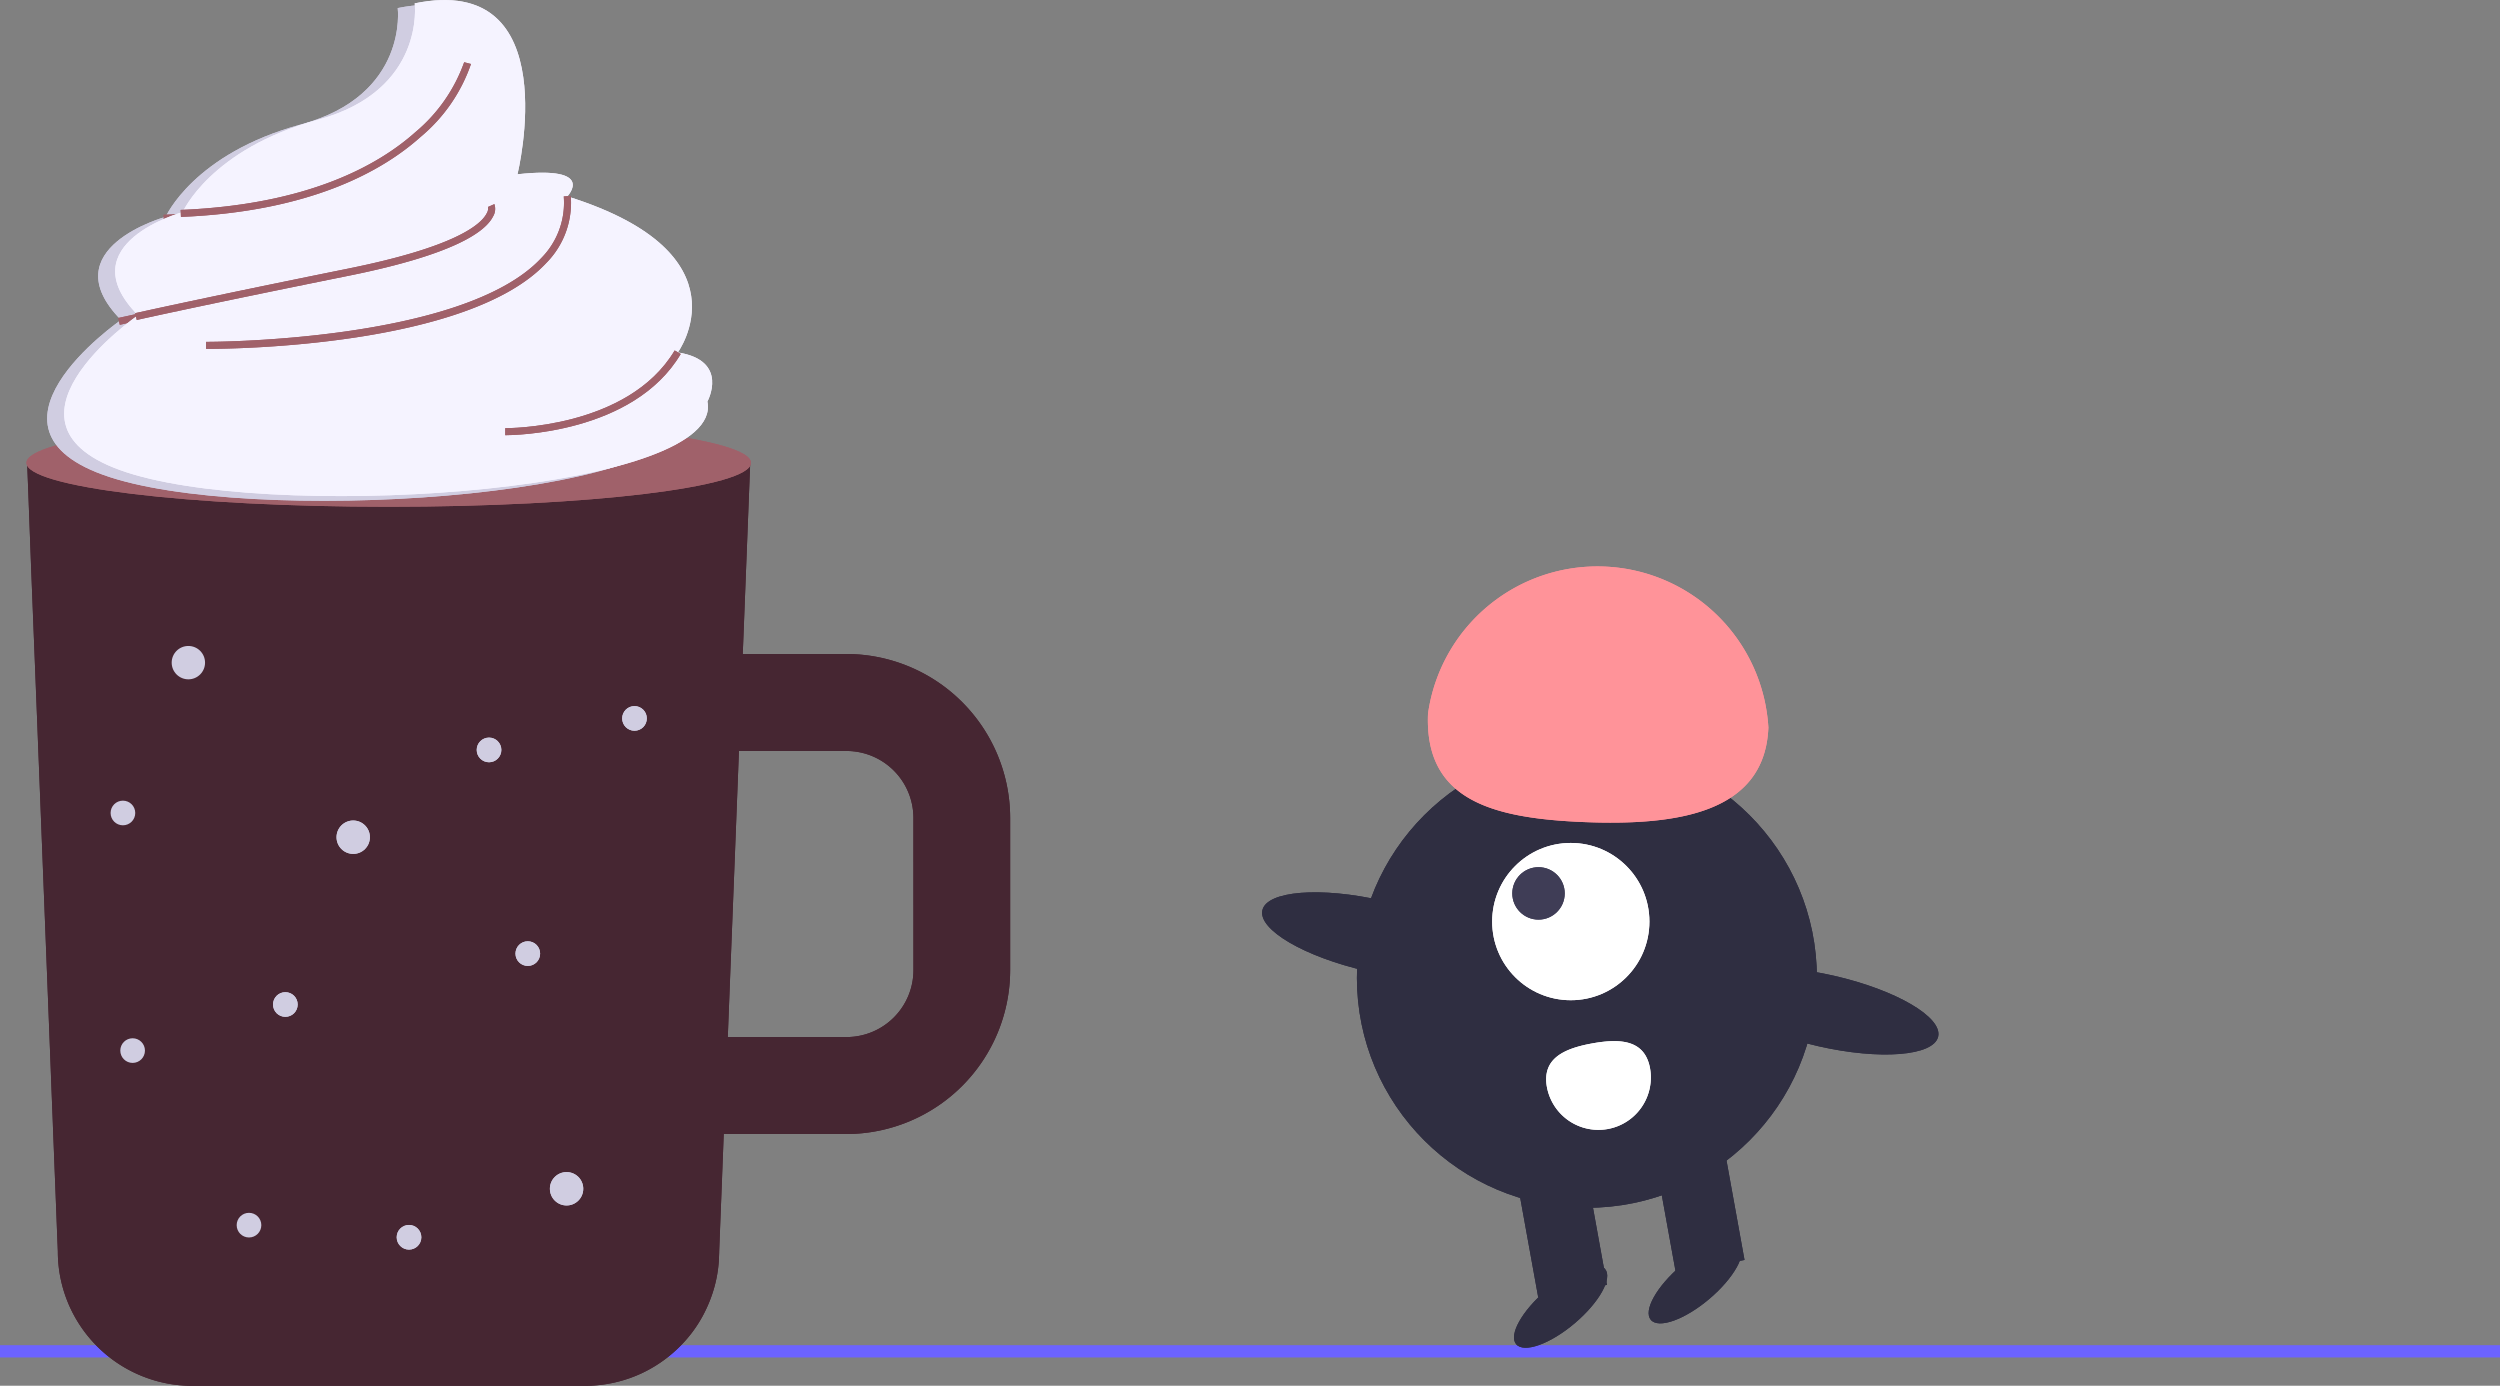 <svg xmlns="http://www.w3.org/2000/svg" width="87.822" height="48.679" viewBox="0 0 87.822 48.679">
  <rect x="0" y="0" width="87.822" height="48.679" fill="#808080" stroke="none"/>
  <g id="minion-cup" transform="translate(-0.207 -290)">
    <rect id="Rectangle_190" data-name="Rectangle 190" width="87.822" height="0.431" transform="translate(0.207 337.255)" fill="#6c63ff"/>
    <rect id="Rectangle_213" data-name="Rectangle 213" width="2.725" height="1.022" transform="translate(14.58 291.639)" opacity="0.1"/>
    <rect id="Rectangle_214" data-name="Rectangle 214" width="2.725" height="1.022" transform="translate(14.58 291.639)" opacity="0.1"/>
    <rect id="Rectangle_211" data-name="Rectangle 211" width="2.725" height="1.022" transform="translate(14.58 294.876)" opacity="0.1"/>
    <rect id="Rectangle_212" data-name="Rectangle 212" width="2.725" height="1.022" transform="translate(14.58 294.876)" opacity="0.1"/>
    <rect id="Rectangle_207" data-name="Rectangle 207" width="2.725" height="1.022" transform="translate(14.58 298.112)" opacity="0.1"/>
    <rect id="Rectangle_208" data-name="Rectangle 208" width="2.725" height="1.022" transform="translate(14.58 298.112)" opacity="0.1"/>
    <rect id="Rectangle_205" data-name="Rectangle 205" width="2.725" height="1.022" transform="translate(14.58 301.349)" opacity="0.1"/>
    <rect id="Rectangle_206" data-name="Rectangle 206" width="2.725" height="1.022" transform="translate(14.58 301.349)" opacity="0.1"/>
    <rect id="Rectangle_201" data-name="Rectangle 201" width="2.725" height="1.022" transform="translate(14.58 304.585)" opacity="0.1"/>
    <rect id="Rectangle_202" data-name="Rectangle 202" width="2.725" height="1.022" transform="translate(14.58 304.585)" opacity="0.1"/>
    <rect id="Rectangle_195" data-name="Rectangle 195" width="2.725" height="1.022" transform="translate(14.58 307.822)" opacity="0.1"/>
    <rect id="Rectangle_196" data-name="Rectangle 196" width="2.725" height="1.022" transform="translate(14.58 307.822)" opacity="0.1"/>
    <rect id="Rectangle_209" data-name="Rectangle 209" width="1.022" height="2.725" transform="matrix(0.633, -0.774, 0.774, 0.633, 18.722, 299.411)" opacity="0.1"/>
    <rect id="Rectangle_210" data-name="Rectangle 210" width="1.022" height="2.725" transform="matrix(0.633, -0.774, 0.774, 0.633, 18.722, 299.411)" opacity="0.1"/>
    <rect id="Rectangle_203" data-name="Rectangle 203" width="1.022" height="2.725" transform="matrix(0.633, -0.774, 0.774, 0.633, 16.674, 301.917)" opacity="0.1"/>
    <rect id="Rectangle_204" data-name="Rectangle 204" width="1.022" height="2.725" transform="matrix(0.633, -0.774, 0.774, 0.633, 16.674, 301.917)" opacity="0.1"/>
    <rect id="Rectangle_199" data-name="Rectangle 199" width="1.022" height="2.725" transform="matrix(0.633, -0.774, 0.774, 0.633, 14.626, 304.423)" opacity="0.1"/>
    <rect id="Rectangle_200" data-name="Rectangle 200" width="1.022" height="2.725" transform="matrix(0.633, -0.774, 0.774, 0.633, 14.626, 304.423)" opacity="0.1"/>
    <rect id="Rectangle_197" data-name="Rectangle 197" width="1.022" height="2.725" transform="matrix(0.633, -0.774, 0.774, 0.633, 12.578, 306.929)" opacity="0.1"/>
    <rect id="Rectangle_198" data-name="Rectangle 198" width="1.022" height="2.725" transform="matrix(0.633, -0.774, 0.774, 0.633, 12.578, 306.929)" opacity="0.1"/>
    <path id="Path_296" data-name="Path 296" d="M482.235,387.167h-3.647l.027-.682.157-4.03.078-2h-25.4l.04,1.025.1,2.672.2,5.07.132,3.375.17,4.366.145,3.729.042,1.072v.013l.02.534.053,1.338.005.149.036.908.006.164.052,1.319.046,1.189.016.41.008.187.007.181a4.69,4.69,0,0,0,.351,1.787,4.5,4.5,0,0,0,.207.439,4.725,4.725,0,0,0,2.621,2.234,4.46,4.46,0,0,0,.452.132,4.686,4.686,0,0,0,1.089.127h13.794a4.708,4.708,0,0,0,2.007-.446,4.76,4.76,0,0,0,1.772-1.445,4.662,4.662,0,0,0,.5-.842c.011-.024.022-.048.032-.072a4.656,4.656,0,0,0,.4-1.667c0-.082.007-.164.007-.247l.044-1.137.055-1.4.005-.139.056-1.45h4.306a5.763,5.763,0,0,0,5.756-5.756v-5.352A5.763,5.763,0,0,0,482.235,387.167Zm2.349,11.108a2.352,2.352,0,0,1-2.349,2.349h-4.172v-.015l.039-1.007.03-.768.169-4.322.153-3.938h3.78a2.352,2.352,0,0,1,2.349,2.349Z" transform="translate(-452.289 -74.193)" fill="#462632"/>
    <path id="Path_297" data-name="Path 297" d="M482.235,387.167h-3.647l.027-.682.157-4.03.078-2h-25.4l.04,1.025.1,2.672.2,5.07.132,3.375.17,4.366.145,3.729.042,1.072v.013l.02.534.053,1.338.005.149.036.908.006.164.052,1.319.046,1.189.016.41.008.187.007.181a4.69,4.69,0,0,0,.351,1.787,4.5,4.5,0,0,0,.207.439,4.725,4.725,0,0,0,2.621,2.234,4.46,4.46,0,0,0,.452.132,4.686,4.686,0,0,0,1.089.127h13.794a4.708,4.708,0,0,0,2.007-.446,4.76,4.76,0,0,0,1.772-1.445,4.662,4.662,0,0,0,.5-.842c.011-.024.022-.048.032-.072a4.656,4.656,0,0,0,.4-1.667c0-.082.007-.164.007-.247l.044-1.137.055-1.4.005-.139.056-1.45h4.306a5.763,5.763,0,0,0,5.756-5.756v-5.352A5.763,5.763,0,0,0,482.235,387.167Zm2.349,11.108a2.352,2.352,0,0,1-2.349,2.349h-4.172v-.015l.039-1.007.03-.768.169-4.322.153-3.938h3.78a2.352,2.352,0,0,1,2.349,2.349Z" transform="translate(-452.289 -74.193)" fill="#462632"/>
    <ellipse id="Ellipse_174" data-name="Ellipse 174" cx="0.433" cy="0.433" rx="0.433" ry="0.433" transform="translate(16.953 315.911)" fill="#d0cde1"/>
    <ellipse id="Ellipse_175" data-name="Ellipse 175" cx="0.433" cy="0.433" rx="0.433" ry="0.433" transform="translate(16.953 315.911)" fill="#d0cde1"/>
    <ellipse id="Ellipse_166" data-name="Ellipse 166" cx="0.433" cy="0.433" rx="0.433" ry="0.433" transform="translate(18.315 323.066)" fill="#d0cde1"/>
    <ellipse id="Ellipse_167" data-name="Ellipse 167" cx="0.433" cy="0.433" rx="0.433" ry="0.433" transform="translate(18.315 323.066)" fill="#d0cde1"/>
    <ellipse id="Ellipse_176" data-name="Ellipse 176" cx="0.433" cy="0.433" rx="0.433" ry="0.433" transform="translate(9.798 324.854)" fill="#d0cde1"/>
    <ellipse id="Ellipse_177" data-name="Ellipse 177" cx="0.433" cy="0.433" rx="0.433" ry="0.433" transform="translate(9.798 324.854)" fill="#d0cde1"/>
    <ellipse id="Ellipse_170" data-name="Ellipse 170" cx="0.433" cy="0.433" rx="0.433" ry="0.433" transform="translate(14.142 333.031)" fill="#d0cde1"/>
    <ellipse id="Ellipse_171" data-name="Ellipse 171" cx="0.433" cy="0.433" rx="0.433" ry="0.433" transform="translate(14.142 333.031)" fill="#d0cde1"/>
    <ellipse id="Ellipse_182" data-name="Ellipse 182" cx="0.433" cy="0.433" rx="0.433" ry="0.433" transform="translate(4.433 326.473)" fill="#d0cde1"/>
    <ellipse id="Ellipse_183" data-name="Ellipse 183" cx="0.433" cy="0.433" rx="0.433" ry="0.433" transform="translate(4.092 318.126)" fill="#d0cde1"/>
    <ellipse id="Ellipse_178" data-name="Ellipse 178" cx="0.433" cy="0.433" rx="0.433" ry="0.433" transform="translate(22.063 314.804)" fill="#d0cde1"/>
    <ellipse id="Ellipse_179" data-name="Ellipse 179" cx="0.433" cy="0.433" rx="0.433" ry="0.433" transform="translate(22.063 314.804)" fill="#d0cde1"/>
    <ellipse id="Ellipse_180" data-name="Ellipse 180" cx="0.433" cy="0.433" rx="0.433" ry="0.433" transform="translate(8.521 332.605)" fill="#d0cde1"/>
    <ellipse id="Ellipse_181" data-name="Ellipse 181" cx="0.586" cy="0.586" rx="0.586" ry="0.586" transform="translate(6.238 312.692)" fill="#d0cde1"/>
    <ellipse id="Ellipse_172" data-name="Ellipse 172" cx="0.586" cy="0.586" rx="0.586" ry="0.586" transform="translate(12.029 318.824)" fill="#d0cde1"/>
    <ellipse id="Ellipse_173" data-name="Ellipse 173" cx="0.586" cy="0.586" rx="0.586" ry="0.586" transform="translate(12.029 318.824)" fill="#d0cde1"/>
    <ellipse id="Ellipse_160" data-name="Ellipse 160" cx="0.586" cy="0.586" rx="0.586" ry="0.586" transform="translate(19.524 331.174)" fill="#d0cde1"/>
    <ellipse id="Ellipse_161" data-name="Ellipse 161" cx="0.586" cy="0.586" rx="0.586" ry="0.586" transform="translate(19.524 331.174)" fill="#d0cde1"/>
    <ellipse id="Ellipse_184" data-name="Ellipse 184" cx="12.726" cy="1.543" rx="12.726" ry="1.543" transform="translate(1.136 304.716)" fill="#a0616a"/>
    <ellipse id="Ellipse_185" data-name="Ellipse 185" cx="12.726" cy="1.543" rx="12.726" ry="1.543" transform="translate(1.136 304.716)" fill="#a0616a"/>
    <path id="Path_302" data-name="Path 302" d="M474.712,174.874s.392,3.059-3.392,4.086-4.758,3.246-4.758,3.246-4.046,1.11-1.57,3.624c0,0-5.745,3.964-.134,5.6s20.771.528,20.136-2.569c0,0,.789-1.437-1.039-1.725,0,0,2.545-3.47-3.881-5.482,0,0,1.045-1.084-1.751-.776C478.323,180.876,480.066,173.783,474.712,174.874Z" transform="translate(-460.534 115.41)" fill="#d0cde1"/>
    <path id="Path_303" data-name="Path 303" d="M474.712,174.874s.392,3.059-3.392,4.086-4.758,3.246-4.758,3.246-4.046,1.11-1.57,3.624c0,0-5.745,3.964-.134,5.6s20.771.528,20.136-2.569c0,0,.789-1.437-1.039-1.725,0,0,2.545-3.47-3.881-5.482,0,0,1.045-1.084-1.751-.776C478.323,180.876,480.066,173.783,474.712,174.874Z" transform="translate(-460.534 115.41)" fill="#d0cde1"/>
    <path id="Path_318" data-name="Path 318" d="M514.675,208.142l-.01-.246c4.5-.184,6.965-1.587,8.245-2.731a5.67,5.67,0,0,0,1.715-2.457l.239.062a5.784,5.784,0,0,1-1.774,2.565C521.779,206.512,519.256,207.954,514.675,208.142Z" transform="translate(-508.711 89.649)" fill="#a0616a"/>
    <path id="Path_319" data-name="Path 319" d="M514.675,208.142l-.01-.246c4.5-.184,6.965-1.587,8.245-2.731a5.67,5.67,0,0,0,1.715-2.457l.239.062a5.784,5.784,0,0,1-1.774,2.565C521.779,206.512,519.256,207.954,514.675,208.142Z" transform="translate(-508.711 89.649)" fill="#a0616a"/>
    <path id="Path_314" data-name="Path 314" d="M494.357,270.464l-.055-.241c.019,0,2.008-.456,7.493-1.567,3.754-.76,4.654-1.542,4.856-1.94a.324.324,0,0,0,.045-.223l.224-.1a.516.516,0,0,1-.049.438c-.271.535-1.364,1.328-5.027,2.07C496.363,270.008,494.377,270.459,494.357,270.464Z" transform="translate(-489.942 30.947)" fill="#a0616a"/>
    <path id="Path_315" data-name="Path 315" d="M494.357,270.464l-.055-.241c.019,0,2.008-.456,7.493-1.567,3.754-.76,4.654-1.542,4.856-1.94a.324.324,0,0,0,.045-.223l.224-.1a.516.516,0,0,1-.049.438c-.271.535-1.364,1.328-5.027,2.07C496.363,270.008,494.377,270.459,494.357,270.464Z" transform="translate(-489.942 30.947)" fill="#a0616a"/>
    <path id="Path_310" data-name="Path 310" d="M526.179,268.115h-.051v-.247c.085,0,9.027.012,11.779-2.946a2.764,2.764,0,0,0,.787-2.163l.246-.019a3,3,0,0,1-.853,2.35C535.343,268.042,526.987,268.115,526.179,268.115Z" transform="translate(-519.278 34.311)" fill="#a0616a"/>
    <path id="Path_311" data-name="Path 311" d="M526.179,268.115h-.051v-.247c.085,0,9.027.012,11.779-2.946a2.764,2.764,0,0,0,.787-2.163l.246-.019a3,3,0,0,1-.853,2.35C535.343,268.042,526.987,268.115,526.179,268.115Z" transform="translate(-519.278 34.311)" fill="#a0616a"/>
    <path id="Path_306" data-name="Path 306" d="M660.506,335.12h-.014l0-.247c.042,0,4.31.028,5.952-2.731l.212.126C664.992,335.07,660.781,335.12,660.506,335.12Z" transform="translate(-643.132 -29.662)" fill="#a0616a"/>
    <path id="Path_307" data-name="Path 307" d="M660.506,335.12h-.014l0-.247c.042,0,4.31.028,5.952-2.731l.212.126C664.992,335.07,660.781,335.12,660.506,335.12Z" transform="translate(-643.132 -29.662)" fill="#a0616a"/>
    <path id="Path_304" data-name="Path 304" d="M482.334,172.7s.392,3.059-3.392,4.086-4.758,3.246-4.758,3.246-4.046,1.11-1.57,3.624c0,0-5.745,3.964-.134,5.6s20.771.528,20.136-2.569c0,0,.789-1.437-1.039-1.725,0,0,2.545-3.47-3.881-5.482,0,0,1.045-1.084-1.751-.776C485.945,178.7,487.688,171.6,482.334,172.7Z" transform="translate(-467.559 117.418)" fill="#f5f3ff"/>
    <path id="Path_305" data-name="Path 305" d="M482.334,172.7s.392,3.059-3.392,4.086-4.758,3.246-4.758,3.246-4.046,1.11-1.57,3.624c0,0-5.745,3.964-.134,5.6s20.771.528,20.136-2.569c0,0,.789-1.437-1.039-1.725,0,0,2.545-3.47-3.881-5.482,0,0,1.045-1.084-1.751-.776C485.945,178.7,487.688,171.6,482.334,172.7Z" transform="translate(-467.559 117.418)" fill="#f5f3ff"/>
    <path id="Path_320" data-name="Path 320" d="M522.3,205.964l-.01-.246c4.5-.184,6.965-1.587,8.245-2.731a5.672,5.672,0,0,0,1.715-2.457l.239.062a5.786,5.786,0,0,1-1.774,2.565C529.4,204.334,526.878,205.776,522.3,205.964Z" transform="translate(-515.737 91.656)" fill="#a0616a"/>
    <path id="Path_321" data-name="Path 321" d="M522.3,205.964l-.01-.246c4.5-.184,6.965-1.587,8.245-2.731a5.672,5.672,0,0,0,1.715-2.457l.239.062a5.786,5.786,0,0,1-1.774,2.565C529.4,204.334,526.878,205.776,522.3,205.964Z" transform="translate(-515.737 91.656)" fill="#a0616a"/>
    <path id="Path_316" data-name="Path 316" d="M501.979,268.286l-.055-.241c.019,0,2.008-.456,7.493-1.567,3.754-.76,4.654-1.542,4.856-1.94a.325.325,0,0,0,.045-.223l.224-.1a.516.516,0,0,1-.049.438c-.271.535-1.364,1.328-5.027,2.07C503.985,267.83,502,268.281,501.979,268.286Z" transform="translate(-496.968 32.955)" fill="#a0616a"/>
    <path id="Path_317" data-name="Path 317" d="M501.979,268.286l-.055-.241c.019,0,2.008-.456,7.493-1.567,3.754-.76,4.654-1.542,4.856-1.94a.325.325,0,0,0,.045-.223l.224-.1a.516.516,0,0,1-.049.438c-.271.535-1.364,1.328-5.027,2.07C503.985,267.83,502,268.281,501.979,268.286Z" transform="translate(-496.968 32.955)" fill="#a0616a"/>
    <path id="Path_312" data-name="Path 312" d="M533.8,265.938h-.051v-.247c.085,0,9.027.012,11.779-2.946a2.764,2.764,0,0,0,.787-2.163l.246-.019a3,3,0,0,1-.853,2.35C542.965,265.865,534.609,265.938,533.8,265.938Z" transform="translate(-526.304 36.318)" fill="#a0616a"/>
    <path id="Path_313" data-name="Path 313" d="M533.8,265.938h-.051v-.247c.085,0,9.027.012,11.779-2.946a2.764,2.764,0,0,0,.787-2.163l.246-.019a3,3,0,0,1-.853,2.35C542.965,265.865,534.609,265.938,533.8,265.938Z" transform="translate(-526.304 36.318)" fill="#a0616a"/>
    <path id="Path_308" data-name="Path 308" d="M668.128,332.942h-.014l0-.247c.042,0,4.31.028,5.952-2.731l.212.126C672.614,332.892,668.4,332.942,668.128,332.942Z" transform="translate(-650.158 -27.654)" fill="#a0616a"/>
    <path id="Path_309" data-name="Path 309" d="M668.128,332.942h-.014l0-.247c.042,0,4.31.028,5.952-2.731l.212.126C672.614,332.892,668.4,332.942,668.128,332.942Z" transform="translate(-650.158 -27.654)" fill="#a0616a"/>
    <ellipse id="Ellipse_152" data-name="Ellipse 152" cx="8.08" cy="8.08" rx="8.08" ry="8.08" transform="translate(47.873 316.269)" fill="#2f2e41"/>
    <ellipse id="Ellipse_153" data-name="Ellipse 153" cx="8.08" cy="8.08" rx="8.08" ry="8.08" transform="translate(47.873 316.269)" fill="#2f2e41"/>
    <rect id="Rectangle_191" data-name="Rectangle 191" width="2.455" height="4.398" transform="translate(61.49 334.261) rotate(169.739)" fill="#2f2e41"/>
    <rect id="Rectangle_192" data-name="Rectangle 192" width="2.455" height="4.398" transform="translate(61.49 334.261) rotate(169.739)" fill="#2f2e41"/>
    <rect id="Rectangle_193" data-name="Rectangle 193" width="2.455" height="4.398" transform="translate(56.658 335.136) rotate(169.739)" fill="#2f2e41"/>
    <rect id="Rectangle_194" data-name="Rectangle 194" width="2.455" height="4.398" transform="translate(56.658 335.136) rotate(169.739)" fill="#2f2e41"/>
    <ellipse id="Ellipse_154" data-name="Ellipse 154" cx="2.046" cy="0.767" rx="2.046" ry="0.767" transform="matrix(0.763, -0.646, 0.646, 0.763, 52.973, 336.636)" fill="#2f2e41"/>
    <ellipse id="Ellipse_155" data-name="Ellipse 155" cx="2.046" cy="0.767" rx="2.046" ry="0.767" transform="matrix(0.763, -0.646, 0.646, 0.763, 52.973, 336.636)" fill="#2f2e41"/>
    <ellipse id="Ellipse_156" data-name="Ellipse 156" cx="2.046" cy="0.767" rx="2.046" ry="0.767" transform="matrix(0.763, -0.646, 0.646, 0.763, 57.703, 335.78)" fill="#2f2e41"/>
    <ellipse id="Ellipse_157" data-name="Ellipse 157" cx="2.046" cy="0.767" rx="2.046" ry="0.767" transform="matrix(0.763, -0.646, 0.646, 0.763, 57.703, 335.78)" fill="#2f2e41"/>
    <ellipse id="Ellipse_162" data-name="Ellipse 162" cx="2.762" cy="2.762" rx="2.762" ry="2.762" transform="translate(52.625 319.612)" fill="#fff"/>
    <ellipse id="Ellipse_163" data-name="Ellipse 163" cx="2.762" cy="2.762" rx="2.762" ry="2.762" transform="translate(52.625 319.612)" fill="#fff"/>
    <ellipse id="Ellipse_168" data-name="Ellipse 168" cx="0.921" cy="0.921" rx="0.921" ry="0.921" transform="translate(53.332 320.463)" fill="#3f3d56"/>
    <ellipse id="Ellipse_169" data-name="Ellipse 169" cx="0.921" cy="0.921" rx="0.921" ry="0.921" transform="translate(53.332 320.463)" fill="#3f3d56"/>
    <path id="Path_300" data-name="Path 300" d="M491.014,593.22a6.013,6.013,0,0,0-11.957-.486c-.122,2.992,2.174,3.671,5.476,3.805S490.892,596.212,491.014,593.22Z" transform="translate(-428.686 -277.661)" fill="#ff9399"/>
    <path id="Path_301" data-name="Path 301" d="M491.014,593.22a6.013,6.013,0,0,0-11.957-.486c-.122,2.992,2.174,3.671,5.476,3.805S490.892,596.212,491.014,593.22Z" transform="translate(-428.686 -277.661)" fill="#ff9399"/>
    <ellipse id="Ellipse_164" data-name="Ellipse 164" cx="1.268" cy="4.04" rx="1.268" ry="4.04" transform="matrix(0.223, -0.975, 0.975, 0.223, 44.27, 323.211)" fill="#2f2e41"/>
    <ellipse id="Ellipse_165" data-name="Ellipse 165" cx="1.268" cy="4.04" rx="1.268" ry="4.04" transform="matrix(0.223, -0.975, 0.975, 0.223, 44.27, 323.211)" fill="#2f2e41"/>
    <ellipse id="Ellipse_158" data-name="Ellipse 158" cx="1.268" cy="4.04" rx="1.268" ry="4.04" transform="matrix(0.223, -0.975, 0.975, 0.223, 60.132, 325.849)" fill="#2f2e41"/>
    <ellipse id="Ellipse_159" data-name="Ellipse 159" cx="1.268" cy="4.04" rx="1.268" ry="4.04" transform="matrix(0.223, -0.975, 0.975, 0.223, 60.132, 325.849)" fill="#2f2e41"/>
    <path id="Path_298" data-name="Path 298" d="M504.316,675.24a1.841,1.841,0,0,1-3.623.656c-.181-1,.592-1.355,1.593-1.536S504.135,674.239,504.316,675.24Z" transform="translate(-446.144 -347.706)" fill="#fff"/>
    <path id="Path_299" data-name="Path 299" d="M504.316,675.24a1.841,1.841,0,0,1-3.623.656c-.181-1,.592-1.355,1.593-1.536S504.135,674.239,504.316,675.24Z" transform="translate(-446.144 -347.706)" fill="#fff"/>
  </g>
</svg>

